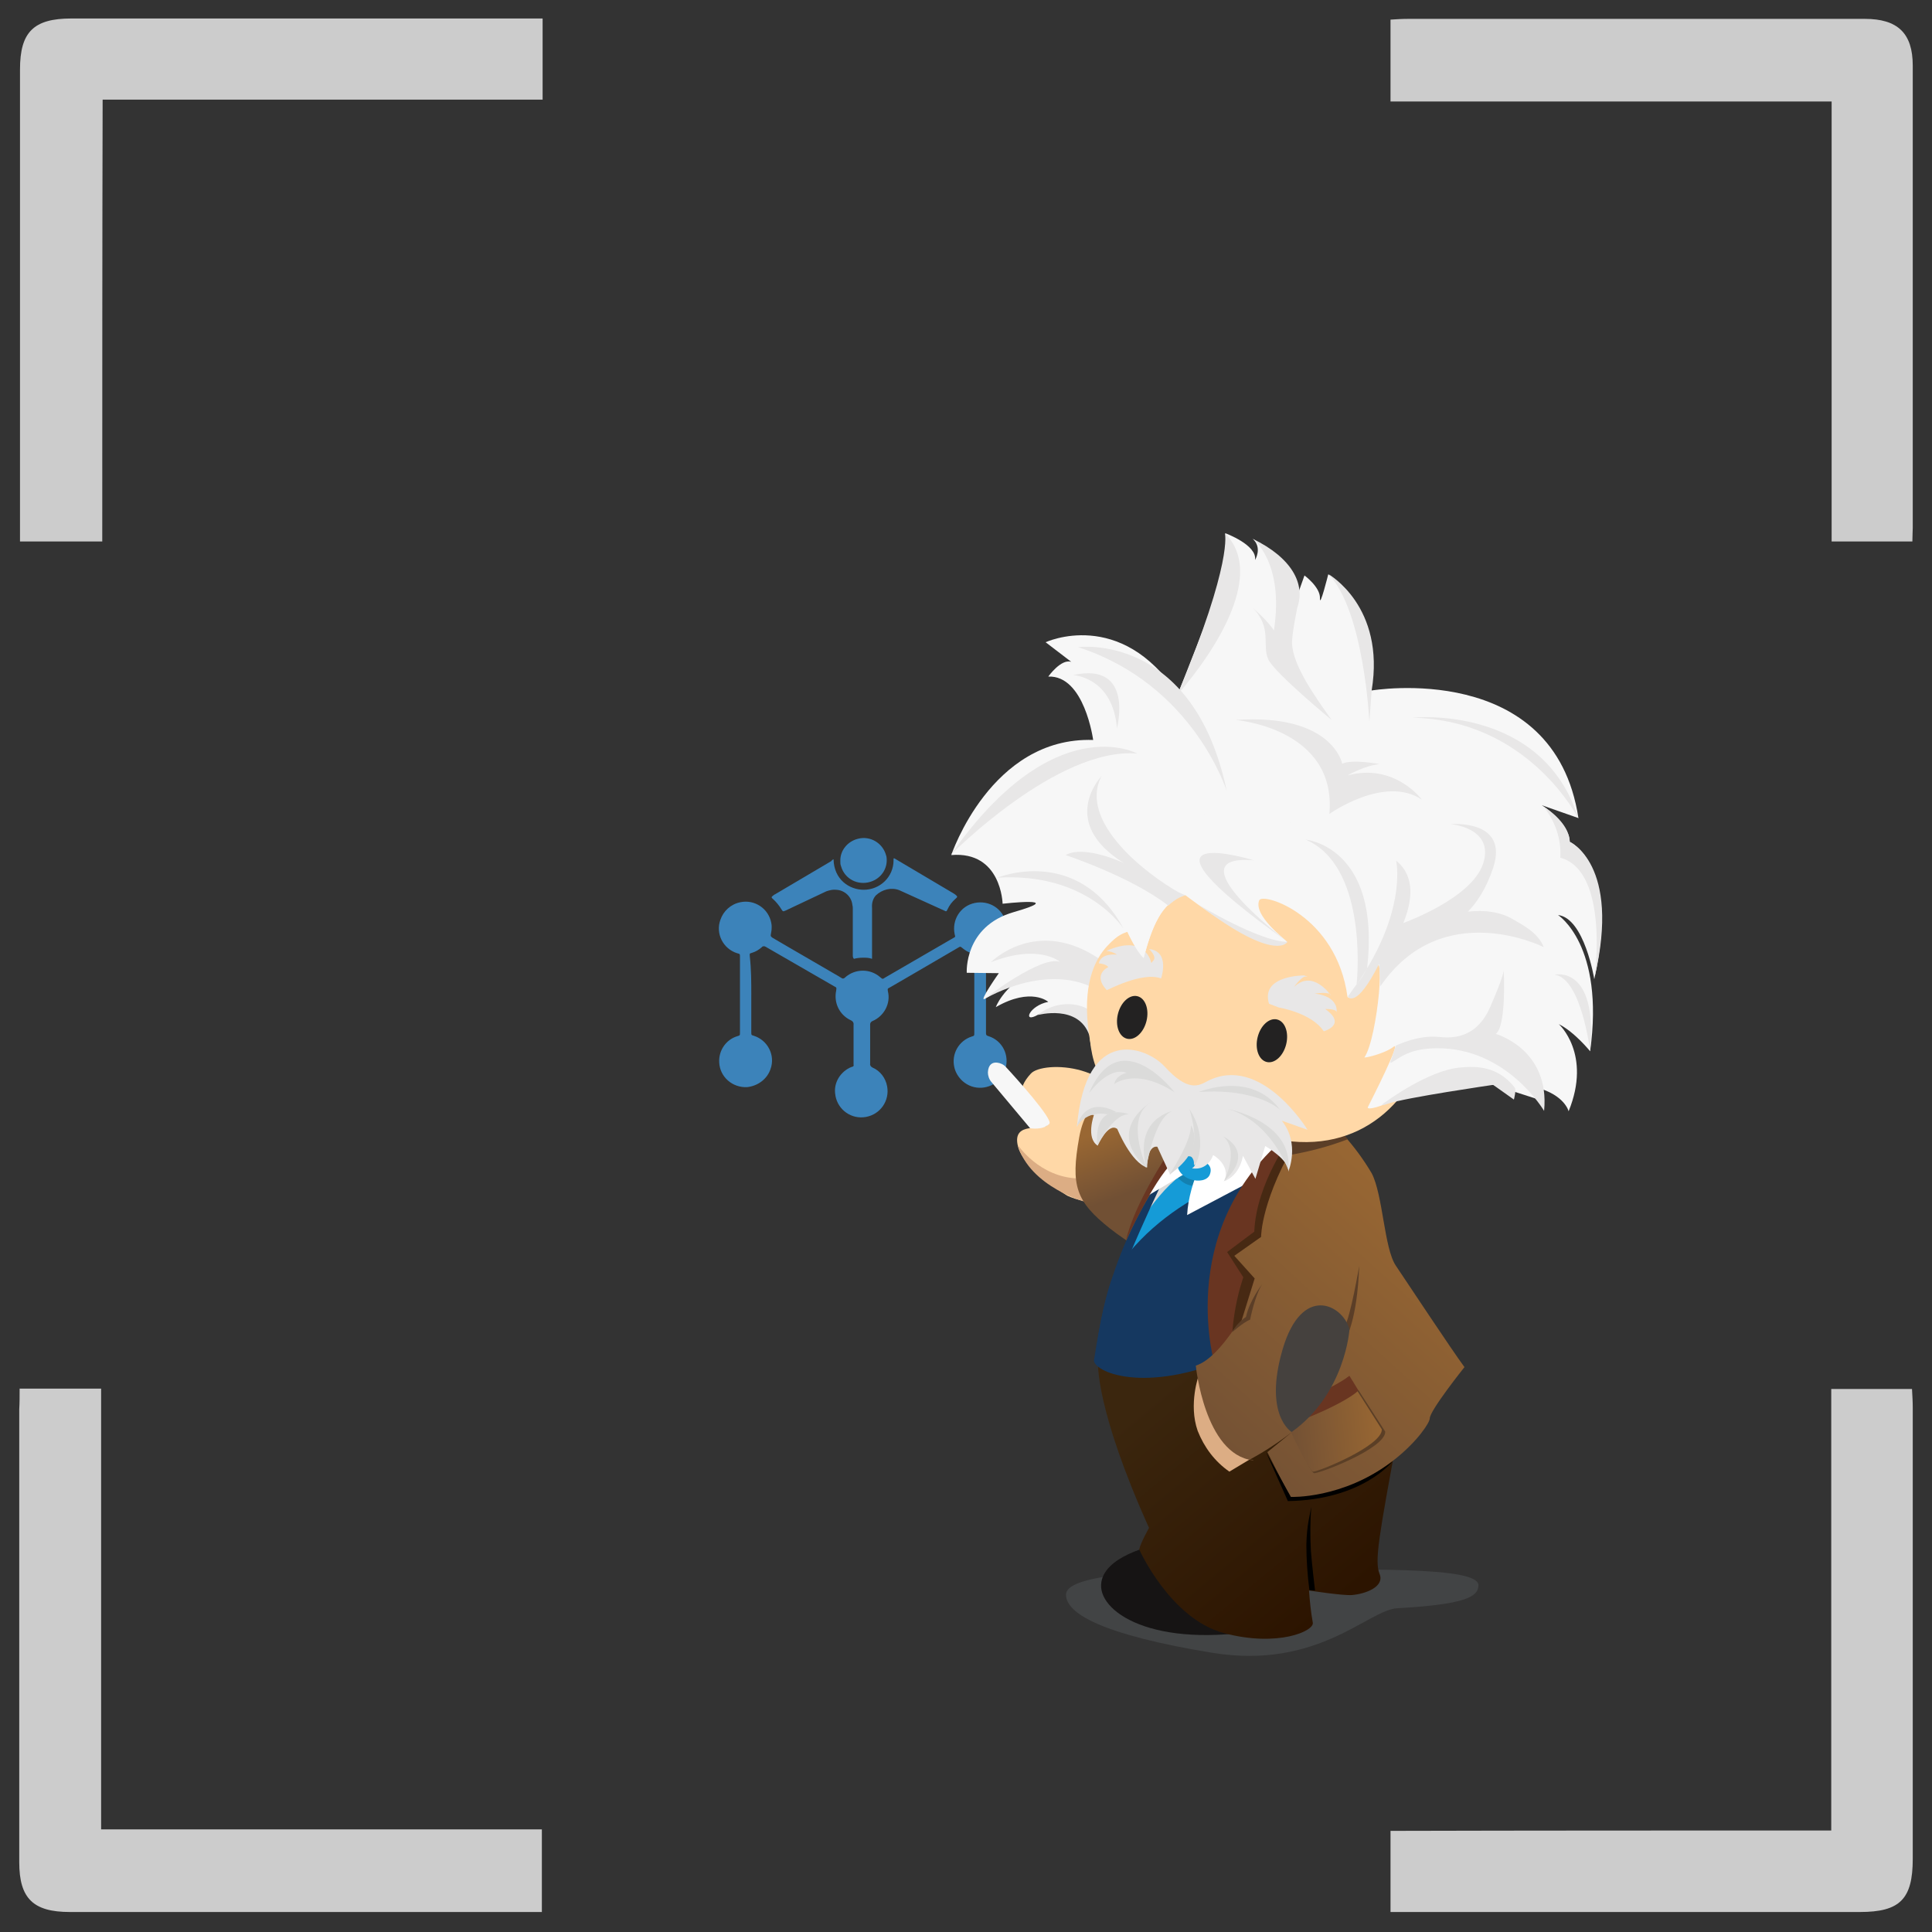 <?xml version="1.0" encoding="utf-8"?>
<!-- Generator: Adobe Illustrator 19.1.0, SVG Export Plug-In . SVG Version: 6.00 Build 0)  -->
<svg version="1.1" id="Layer_1" xmlns="http://www.w3.org/2000/svg" xmlns:xlink="http://www.w3.org/1999/xlink" x="0px" y="0px"
	 viewBox="-143 -206 512 512" style="enable-background:new -143 -206 512 512;" xml:space="preserve">
<rect x="-143" y="-206" width="512" height="512" fill="#333333" stroke="none"/>
<style type="text/css">
	.st0{fill:#CCCCCC;}
	.st1{fill:#3C83BA;}
	.st2{opacity:0.2;}
	.st3{fill:#7D868C;}
	.st4{fill:#161414;}
	.st5{fill:url(#SVGID_1_);}
	.st6{fill:#FFD8A7;}
	.st7{fill:#F7F7F7;}
	.st8{fill:#DCAD84;}
	.st9{fill:url(#SVGID_2_);}
	.st10{fill:#DBDBDA;}
	.st11{fill:#C1C1BF;}
	.st12{fill:#159BD7;}
	.st13{fill:#153860;}
	.st14{fill:#1380B0;}
	.st15{fill:#FFFFFF;}
	.st16{fill:url(#SVGID_3_);}
	.st17{fill:#472913;}
	.st18{fill:#5B3E27;}
	.st19{fill:#693521;}
	.st20{fill:#5B3F26;}
	.st21{fill:url(#SVGID_4_);}
	.st22{fill:url(#SVGID_5_);}
	.st23{fill:url(#SVGID_6_);}
	.st24{fill:#45413E;}
	.st25{fill:#232222;}
	.st26{fill:#E8E7E7;}
</style>
<g>
	<g>
		<path class="st0" d="M363.8-62.5c-7.4,0-14.2,0-21.4,0c0-38.9,0-77.5,0-116.6c-39.1,0-77.8,0-116.9,0c0-7.5,0-14.4,0-21.7
			c1.5-0.1,3.1-0.2,4.7-0.2c40.3,0,80.7,0,121,0c8.7,0,12.7,3.8,12.7,12.4c0,40.8,0,81.7,0,122.5C363.9-65.1,363.8-64,363.8-62.5z"
			/>
		<path class="st0" d="M-137.8,162c7.5,0,14.3,0,21.6,0c0,38.9,0,77.6,0,116.8c39.2,0,77.8,0,116.8,0c0,7.3,0,14.2,0,21.9
			c-1.6,0-3.3,0-5.1,0c-40,0-80,0-120,0c-9.7,0-13.4-3.6-13.4-13.2c0-40,0-80,0-120C-137.8,165.8-137.8,164.1-137.8,162z"/>
		<path class="st0" d="M-115.9-62.5c-7.7,0-14.5,0-21.8,0c0-2,0-3.8,0-5.6c0-39.8,0-79.7,0-119.5c0-9.9,3.6-13.5,13.6-13.5
			c39.8,0,79.7,0,119.5,0c1.7,0,3.3,0,5.4,0c0,7.2,0,14.1,0,21.5c-38.6,0-77.3,0-116.6,0C-115.9-140.3-115.9-101.6-115.9-62.5z"/>
		<path class="st0" d="M342.3,279.1c0-39.5,0-78.1,0-117c7.3,0,14.2,0,21.4,0c0.1,1.7,0.2,3.4,0.2,5c0,39.8,0,79.7,0,119.5
			c0,10.7-3.4,14.1-14,14.1c-39.8,0-79.7,0-119.5,0c-1.5,0-3,0-4.9,0c0-7.1,0-14,0-21.5C264.1,279.1,302.8,279.1,342.3,279.1z"/>
	</g>
</g>
<g>
	<g id="Layer_2">
		<g id="Layer_2-2">
			<path class="st1" d="M56.1,57.6c0,3.3,0,6.6,0,9.9c0,0.8,0,0.8,0.7,1c3.7,1.2,5.7,5.2,4.4,8.8c-0.9,2.7-3.4,4.5-6.2,4.8
				c-3.9,0.2-7.2-2.7-7.4-6.5c-0.2-3.2,1.8-6.1,4.8-7c0.7-0.2,0.7-0.2,0.7-1c0-6.7,0-13.3,0-20c0-0.8,0-0.8-0.8-1
				c-3.7-1.2-5.7-5.2-4.4-8.8c0.8-2.4,2.8-4.2,5.3-4.7c3.8-0.8,7.5,1.7,8.2,5.5c0.1,0.4,0.1,0.8,0.1,1.2c0,0.6-0.1,1.2-0.2,1.7
				c-0.1,0.6-0.1,0.6,0.4,1l4.1,2.4l13.6,7.9c0.1,0.1,0.3,0.2,0.5,0.3c0.3,0.3,0.7,0.3,1,0L81,53c2.6-2.3,6.6-2.4,9.3,0
				c0.6,0.5,0.6,0.5,1.2,0.1l18.1-10.5c0.6-0.3,0.6-0.3,0.4-1c-0.8-3.8,1.5-7.5,5.3-8.3c3.8-0.8,7.5,1.5,8.3,5.3
				c0.8,3.5-1.2,7.1-4.7,8.1c-0.4,0.1-0.6,0.3-0.6,0.8c0,6.8,0,13.6,0,20.3c0,0.6,0.3,0.7,0.7,0.8c3.7,1.2,5.6,5.1,4.4,8.8
				c-0.3,0.9-0.8,1.8-1.4,2.5c-2.6,2.9-7,3.2-9.9,0.6c-1.1-1-1.9-2.3-2.2-3.7c-0.8-3.5,1.2-7,4.6-8.1c0.7-0.2,0.7-0.2,0.7-1
				c0-6.7,0-13.4,0-20.1c0-0.8,0-0.8-0.8-1c-0.9-0.3-1.7-0.8-2.4-1.4c-0.5-0.4-0.5-0.4-1-0.1l-13.2,7.7l-5,2.9
				c-0.6,0.3-0.6,0.3-0.5,1c0.8,3.2-1,6.6-4.1,7.9c-0.3,0.1-0.6,0.5-0.6,0.8c0,3.5,0,7,0,10.5c-0.1,0.4,0.2,0.8,0.6,1
				c2.1,0.9,3.5,2.8,3.9,5c0.7,3.8-1.8,7.4-5.6,8.1c-3.8,0.7-7.4-1.8-8.1-5.6c0-0.1,0-0.1,0-0.1c-0.6-3,1-5.9,3.7-7.3
				c0.3-0.1,0.6-0.3,0.8-0.3c0.3-0.1,0.4-0.3,0.3-0.6c0-0.1,0-0.3,0-0.4c0-3.4,0-6.7,0-10.1c0.1-0.5-0.2-1-0.7-1.2
				c-3-1.4-4.6-4.6-3.9-7.9c0.1-0.8,0.1-0.8-0.5-1.1c-6.1-3.5-12.1-7-18.2-10.5c-0.3-0.2-0.8-0.2-1,0.1l0,0
				c-0.8,0.7-1.6,1.2-2.6,1.5c-0.8,0.2-0.6,0.3-0.6,0.9C56.1,51,56.1,54.3,56.1,57.6z"/>
			<path class="st1" d="M77.9,21.7c0.1,5.4,4.2,8.1,8,8.1c4.3,0,7.9-3.4,7.9-7.8c0-0.1,0-0.3,0-0.5c0.3-0.1,0.4,0.1,0.6,0.2l15.2,9
				c0.2,0.1,0.3,0.2,0.6,0.4c0.6,0.5,0.6,0.6,0,1.1c-0.9,0.8-1.6,1.7-2.1,2.8c-0.3,0.6-0.3,0.6-0.9,0.3c-4-1.8-7.9-3.6-11.9-5.4
				c-2.1-0.8-4.5-0.2-6.2,1.4c-0.8,0.9-1.1,2.1-1,3.3c0,4.2,0,8.3,0,12.5v1c-0.8-0.3-1.6-0.3-2.4-0.3s-1.7,0.1-2.4,0.3
				C83,47.8,83,47.4,83,47.2c0-4.1,0-8.3,0-12.3c0-0.3,0-0.7-0.1-1c-0.2-2.3-2.1-4-4.3-4.1c-0.9-0.1-1.7,0.1-2.6,0.4
				c-3.6,1.7-7.2,3.4-10.8,5.1c-0.7,0.3-0.7,0.3-1.1-0.3c-0.6-1-1.4-2-2.3-2.8c-0.4-0.3-0.4-0.5,0-0.8c0.2-0.1,0.3-0.3,0.6-0.4
				l14.9-8.8C77.5,21.9,77.7,21.8,77.9,21.7z"/>
			<path class="st1" d="M79.7,22.2c-0.1-2.8,1.9-5.2,4.6-5.9c3.3-0.9,6.6,1.1,7.5,4.3c0,0.1,0.1,0.3,0.1,0.3c0.5,2.8-1,5.5-3.7,6.6
				c-3.2,1.3-6.8-0.1-8.1-3.3c-0.1-0.3-0.2-0.6-0.3-0.9C79.7,23,79.7,22.6,79.7,22.2z"/>
			<g class="st2">
				<path class="st3" d="M248.8,214.1c0,3.1-3.6,5.1-21.5,6.1c-7.7,0.4-21,16.4-49.1,11.8c-29.2-4.8-38.7-10.4-38.7-15.4
					c0-5,19.4-6.6,49-6.6S248.8,209,248.8,214.1z"/>
			</g>
			<path class="st4" d="M163.1,203.5c0,0-14,2.8-14.3,10.5c-0.3,7.8,15.4,17.7,46.7,11.2L163.1,203.5z"/>
			
				<linearGradient id="SVGID_1_" gradientUnits="userSpaceOnUse" x1="169.549" y1="-1041.883" x2="216.744" y2="-985.091" gradientTransform="matrix(1 0 0 1 0 1200)">
				<stop  offset="0" style="stop-color:#3B260E"/>
				<stop  offset="1" style="stop-color:#2C1400"/>
			</linearGradient>
			<path class="st5" d="M182.8,144.8L148,155.3c0,0-0.7,12.1,13.5,43.6c0,0-2.2,3.9-2.6,5.7c0,0,8.2,18.4,22.5,22.2s24-0.6,23.5-2.8
				c-0.5-2.8-0.8-5.7-1-8.5c0,0,9,1.4,11.4,1.2c3.6-0.3,8.7-2.2,7.3-5.6c-1.4-3.4-0.1-10.3,4.7-36.4
				C231.9,150.2,182.8,144.8,182.8,144.8z"/>
			<path d="M204,215.4c-0.5-4-0.8-8-0.8-12c0.1-5.4,1-8.1,1.3-10.1c-0.3,3.9-0.3,7.8-0.1,11.7c0.3,3.9,1.1,10.5,1.1,10.5L204,215.4z
				"/>
			<path class="st6" d="M139.9,110.9c0,0-11.9-7-13.2-13.4c-1.4-6.5,6.8-3.7,7.9-5.4c1-1.7-12.3-5.1-4.4-13.6
				c3.1-3.4,23.9-3.1,26.3,13.3C160.7,121,139.9,110.9,139.9,110.9z"/>
			<path class="st7" d="M119.7,80.7l10.3,12.3c0,0,3.5,0.6,5.1-1.2c1-1.2-8.8-12.1-11.5-15c-0.6-0.7-1.5-1.1-2.4-1.2
				c-1.1-0.1-2.3,0.4-2.4,2.6C118.8,79,119.1,80,119.7,80.7z"/>
			<path class="st8" d="M126.7,97.4c0,0,5.7,8.6,16,8.9l2.3,6.3C145,112.7,129.9,108.6,126.7,97.4z"/>
			
				<linearGradient id="SVGID_2_" gradientUnits="userSpaceOnUse" x1="-125.413" y1="1078.326" x2="-125.668" y2="1060.423" gradientTransform="matrix(0.943 -0.334 0.334 0.943 -76.005 -952.202)">
				<stop  offset="0" style="stop-color:#715034"/>
				<stop  offset="1" style="stop-color:#996733"/>
			</linearGradient>
			<path class="st9" d="M154,84.6c0,0-8.7-2-11,10.8c-2.3,12.8-0.9,17,8.2,24.2c9.1,7.2,24.1,13.9,24.1,13.9l13-32.8L154,84.6z"/>
			<path class="st10" d="M169.3,98.5l26.3,5l-18.1,13.8c0,0-27.9,26.9-25.6,16.7C154.3,123.7,169.3,98.5,169.3,98.5z"/>
			<path class="st11" d="M154.5,130c0,0,9.4-14,19-19.1l-0.3,1.6C173.1,112.4,157.3,126.9,154.5,130z"/>
			<path class="st12" d="M156.2,122.8c0,0,7.3-13.6,15.2-18.3c7.9-4.6,0.3,1.2,0.3,1.2l9.1,2.2c0,0-17,8.3-26.3,22.1"/>
			<path class="st13" d="M164.5,108.4c0,0-16.5,34.2-17.2,46.5c0,0,0.6-22,15.2-45.5L164.5,108.4z"/>
			<path class="st14" d="M169.1,106c0,0,1.9,2.6,5,2.2l0.5-1.2l-3.3-2.6L169.1,106z"/>
			<polygon class="st15" points="169.7,97.4 160.8,111.1 174.1,103.2 			"/>
			<path class="st13" d="M194.4,103.3c0,0-26.3,5.1-41.2,26.6c0,0-2.8,2-6.3,24.7c0.5,3.4,15.1,9.2,39.2-2.1
				C210.6,141.2,194.4,103.3,194.4,103.3z"/>
			<path class="st15" d="M177.5,98.1c0,0-5.4,8.6-5.9,17.9l35.6-18.8L177.5,98.1z"/>
			<path class="st12" d="M177.6,105.3c-0.6,1.5-2.9,2-5.2,1.2s-3.7-2.8-3.2-4.3c0.9-2.4,2.9-2,5.2-1.2
				C176.8,101.9,178.5,103,177.6,105.3z"/>
			
				<linearGradient id="SVGID_3_" gradientUnits="userSpaceOnUse" x1="173.871" y1="-1018.849" x2="235.357" y2="-1086.995" gradientTransform="matrix(1 0 0 1 0 1200)">
				<stop  offset="0" style="stop-color:#715034"/>
				<stop  offset="1" style="stop-color:#996733"/>
			</linearGradient>
			<path class="st16" d="M212.9,94.6c2.9,3.2,5.4,6.6,7.6,10.3c3,5.7,3.3,19.9,6.4,24.5c3.1,4.6,14.8,22.3,18.2,26.9
				c0,0-9.2,11.5-9.2,13.6c0,2.1-12.3,19.4-36.6,21.7l-19.2-38.1c0,0-6.6-31,12.3-51.9C211.3,80.7,212.9,94.6,212.9,94.6z"/>
			<path class="st17" d="M198.6,94.4l-14.8,22.7l-4.6,10.2l3.9,20.1l2.7-2.7l3.7-11.9l-5.4-6l7.1-5c0,0-0.1-10.2,10.5-27.4
				L198.6,94.4"/>
			<path class="st18" d="M199.2,95.2l-1.1,5c5.5-0.9,10.9-2.3,16.1-4.3l-1.2-1.3L199.2,95.2z"/>
			<path class="st19" d="M179.1,156.4c0,0-11.1-35.6,18.3-60.8l1.9-0.6c0,0-9.4,12.5-9.9,25.4l-7.2,5.4l4.3,6.7
				c0,0-5.9,15.9-1.3,30.7L179.1,156.4z"/>
			<path class="st8" d="M174.7,158.4c0,0-2.8,7.7-0.3,14.8c1.7,4.3,4.5,8.1,8.4,10.8l9-5.4L174.7,158.4z"/>
			<path d="M192.5,178.8l6.6,11.9c0,0,13.6,0.6,26.9-9.4c0,0-7.9,10.2-27.7,10.5L192.5,178.8z"/>
			<path class="st20" d="M205.2,184.4c1,0.3,19-6.5,18.9-11l-7.1-11l-19.2,8.2C197.9,170.6,204.2,184.1,205.2,184.4z"/>
			
				<linearGradient id="SVGID_4_" gradientUnits="userSpaceOnUse" x1="193.911" y1="-359.765" x2="219.244" y2="-359.765" gradientTransform="matrix(0.995 -0.103 0.103 0.995 42.294 552.087)">
				<stop  offset="0" style="stop-color:#715034"/>
				<stop  offset="1" style="stop-color:#996733"/>
			</linearGradient>
			<path class="st21" d="M205,184c1.2,0.1,18.3-6.8,18.2-11.2l-7-11l-18.8,8.1C197.4,169.9,203.8,183.9,205,184z"/>
			<path class="st19" d="M196.1,167.5c0,0,13.6-5,18.5-8.9c0,0,1.9,3,2.4,3.9c-3.2,3.1-15.2,8.3-18.9,9L196.1,167.5z"/>
			
				<linearGradient id="SVGID_5_" gradientUnits="userSpaceOnUse" x1="172.494" y1="-1020.108" x2="233.891" y2="-1088.15" gradientTransform="matrix(1 0 0 1 0 1200)">
				<stop  offset="0" style="stop-color:#715034"/>
				<stop  offset="1" style="stop-color:#996733"/>
			</linearGradient>
			<path class="st22" d="M188.8,138c0.1,1.8-0.3,3.6-1.2,5.2c-0.8,1.4-2.8,1.9-3.9,3.5c-2.8,4-6.3,8.1-9.8,9.2
				c0,0,2.3,23.5,15.1,25.1c0,0,10.8-5.5,19.7-17.9c9-12.6,8.5-33.5,8.5-33.5L188.8,138z"/>
			
				<linearGradient id="SVGID_6_" gradientUnits="userSpaceOnUse" x1="174.529" y1="-1046.019" x2="221.724" y2="-989.227" gradientTransform="matrix(1 0 0 1 0 1200)">
				<stop  offset="0" style="stop-color:#3B260E"/>
				<stop  offset="1" style="stop-color:#2C1400"/>
			</linearGradient>
			<path class="st23" d="M188.2,180.8c3.9-2.1,7.7-4.6,11.2-7.3l-9.2,7.5L188.2,180.8z"/>
			<path class="st18" d="M183.5,147.1c0,0,2.9-2.6,4.8-3.4c0,0,1.2-6.3,3.2-9.4c0,0-3.4,4.4-4.3,8.7
				C185.7,144,184.4,145.4,183.5,147.1z"/>
			<path class="st18" d="M217.2,129.5c0,0-2.3,13.6-3.9,16.1l0.3,3.3C213.6,148.9,216.7,144,217.2,129.5z"/>
			<path class="st24" d="M199.3,173.5c0,0-7.5-4.4-2.4-21.9c5.1-17.4,15.9-11.9,17.7-5.4l0,0C214.7,146.2,213.5,163.4,199.3,173.5z"
				/>
			<path class="st7" d="M145.7,67.2c-2.8-8.9-9.3-6.8-13.6-4.3s-2.4-2.4,2.7-3.4c0,0-4.5-4-13.9,1.4c0,0,1.7-5,9.4-9.7
				c0,0-10.3,6.4-12.3,7.5c-1.8,1,3.7-6.8,3.7-6.8l-8.5-0.1c0,0-0.8-12.3,12.5-16.1c14.6-4.2-3-2.2-3-2.2s-0.3-14-13.6-12.9
				c0,0,10.5-31.4,37.6-30.5c0,0-2.3-17.2-11.9-16.8c0,0,3.4-4.8,6.1-3.9l-6.8-5.2c0,0,19.9-9.3,35,13.8c0,0,11.4-28.3,12-32.2
				s1.6-7.9,0.6-10.5c0,0,8.5,3.1,7.9,7.1c0,0,2-3.2-0.6-5.6c0,0,14.1,8.6,11.6,15.6l2.1-5.9c0,0,4.2,3.1,4.1,6
				c-0.1,2.9,2.2-6.3,2.2-6.3s14.2,8.3,11.4,30.8c0,0,48.5-8.3,54.9,33.8l-9.7-3.4c0,0,7.2,4.5,7.4,9.7c0,0,13.2,5.8,6.5,36.4
				c0,0-2.6-16.2-9.6-17c0,0,12.4,7.9,8.5,36.1c0,0-4.1-5.1-8.3-7.2c0,0,8.8,7.9,2.6,23.1c0,0-1-4.3-8.5-6.3l0.6,3.2l-12.1-3.9
				c0,0-19.2-1.6-25.2,3.4c0,0,0.6-7.7-6.1-4.8L145.7,67.2z"/>
			<path class="st6" d="M235.9,68.7c-4,16.4-17.9,31.6-40.7,27.2c-4.7-0.9-9.7-0.5-14.6-1.7c-19.9-4.9-37.2-5.1-34.7-34.2
				c0-0.5-0.1-1-0.3-1.4c-0.6-4.1-3.2-8.5-2.2-12.6c5-20.3,30.8-32,56.4-25.7c4.5,1.1,9,2.8,13.2,5
				C230.4,34.5,239.9,52.1,235.9,68.7z"/>
			
				<ellipse transform="matrix(-0.238 0.971 -0.971 -0.238 256.266 -73.648)" class="st25" cx="157" cy="63.7" rx="5.8" ry="3.9"/>
			
				<ellipse transform="matrix(-0.238 0.971 -0.971 -0.238 308.016 -101.956)" class="st25" cx="194" cy="69.8" rx="5.8" ry="3.9"/>
			<path class="st7" d="M145.7,67.2c0,0-0.9-23.4,10.3-26.3c0,0,2.1,5.3,4.3,5.9c0.4,0.1,2.4-13.6,10.8-15.6c0,0,22.4,17.4,27,12.4
				c-0.7-0.8-9-7-7.4-11c0.9-2.2,20.5,3.9,23.4,25.6c1.2,1.2,4.5-1.7,6.6-6.8c3.9-9.6,1.4,17.7-2.1,22.8c-0.3,0.3,5.3-0.9,7.7-2.8
				c2.3-1.9-5.9,14.2-6.8,16c-0.9,1.8,17.2-3.4,21.6-19.2c3.4-12.5-6.1-33.8-15.5-42.5c-7.7-7-28.7-18.8-54.3-15.6
				c-30.6,3.8-33.4,33.1-33.6,37.2C137.6,50.1,144.7,66.7,145.7,67.2z"/>
			<path class="st26" d="M195.9,61c0,0,8.7,1.4,11.9,6.3c0,0,6.3-1.7,0.4-5.9c0,0,2.8-0.1,3,0.8c0,0,0.8-4.1-5.8-4.9
				c0,0,4.3-0.6,4.3,0.5c0,0-4.8-7.1-9.8-2.2c0,0,2.1-3,3.2-2.8s-0.5-0.3-0.5-0.3s-11.6-0.1-9.3,7.5L195.9,61z"/>
			<path class="st26" d="M146.4,62.8c-0.2-2-8-5-14.4,0.2c0,0,10.8-3,13.7,5.4L146.4,62.8z"/>
			<path class="st26" d="M119.6,49c12.8-5,18.3-0.1,18.3-0.1c-5-1.8-20,9.8-20,9.8c18.3-9.8,28.9-2.8,28.9-2.8l2.1-7.4
				C131.8,36.5,119.6,49,119.6,49z"/>
			<path class="st6" d="M156,41c0,0-16.9,4.5-8.7,35.2L156,41z"/>
			<path class="st26" d="M121.3,26.6c0,0,21.2-8.8,33.4,13.4C154.6,40,145.2,25.1,121.3,26.6z"/>
			<path class="st26" d="M224.4,85.9c0,0,11.2-8.3,19.6-9c4.3-0.4,9.9-0.4,14.4,5.3c0.5,0.6-0.2,3.2-0.2,3.2l-5.5-3.9
				c0,0-23.4,3.4-27.9,5C221.6,87.6,224.4,85.9,224.4,85.9z"/>
			<path class="st26" d="M238.3,68.8c3,0.3,9.8,0.8,13.6-7.9s3.6-9.8,3.6-9.8s0.8,14.7-2.1,16.9c0,0,14.4,4,12.8,20.4
				c0,0-9.9-16.9-28.7-16.6c-7.9,0.1-10.1,3.2-12.1,3.9l1.5-4.6C226.8,71.2,232.6,68.2,238.3,68.8z"/>
			<path class="st26" d="M278.4,72.6c0,0-2.3-19.3-9.4-20.3C269,52.3,280.5,49.6,278.4,72.6z"/>
			<path class="st26" d="M231.3-15.8c0,0,34.4-3.7,44,26.7C275.2,10.8,262.1-15.2,231.3-15.8z"/>
			<path class="st26" d="M279.6,52.9c0,0,3.9-28.1-9.1-31.6c0.3-5-1.4-9.8-4.5-13.6c0,0,6.9,4.1,7,9.4C273,17.1,286.6,23,279.6,52.9
				z"/>
			<path class="st26" d="M219.9-14.7c0,0-1.4-29.3-10.8-39.1c0,0,15.1,8.5,11.4,30.8L219.9-14.7z"/>
			<path class="st26" d="M142.7-34.5c0,0,30.5-4.1,39.4,38.1C182,3.5,173.3-24.6,142.7-34.5z"/>
			<path class="st26" d="M141.4-27.1c0,0,10.5,0.5,11.6,14.1C153-13,157.7-30.7,141.4-27.1z"/>
			<path class="st26" d="M109,20.5c0,0,28.2-28.6,49.4-26.8C158.4-6.3,136.3-18.5,109,20.5z"/>
			<path class="st26" d="M169.4,30.5c-8.1-4.5-26.8-18.6-20.5-30.8c0,0-11.6,12.1,5.9,23c0,0-10.4-4.9-15.4-2.1
				c0,0,17.5,5.8,27.2,13.4c0,0,2.2-2.2,4.5-2.7C171.1,31.2,169.8,30.7,169.4,30.5z"/>
			<path class="st26" d="M198.2,43.6c0,0-31-23.5-8.9-21.6C189.3,22,151.6,10.4,198.2,43.6z"/>
			<path class="st26" d="M198.2,43.6c0,0-3,5.8-23.6-9.9C174.6,33.8,190.9,43.6,198.2,43.6z"/>
			<path class="st26" d="M181.6-64.7c0,0,2.3,7.2-12.5,42.7C169.1-22,195.5-50.9,181.6-64.7z"/>
			<path class="st26" d="M209.3,9.7c0,0,14.6-10.4,24.5-3.8c0,0-7.2-9.8-19.7-6.4c0,0,4.4-2.6,8.5-3c0,0-7.2-1.4-9.9-0.1
				c0,0-2.5-13.4-28.3-11.6C184.4-15.2,211.3-13.1,209.3,9.7z"/>
			<path class="st26" d="M258.1,37.7c-3.5-2.1-7.8-2.6-12.1-2.1c2.2-2.2,4.8-5.9,6.7-11.6c4.3-13-11.3-11.6-11.3-11.6
				s11.6,0.9,8.7,10.3c-2.9,9.4-21.2,15.9-21.2,15.9c2.3-5.7,3.3-12.3-1.9-16.5c0,0,2.6,11.4-7.7,28.5c3.7-32.3-16.3-34.1-16.3-34.1
				c16,6.8,13.9,35.2,13.5,38.4c-0.8,1-1.5,2.1-2.3,3.2c0,0,2.1,3.6,8.3-8.7l0.3,6C239.2,31.4,266.1,45,266.1,45
				C264.5,41,260.4,39.1,258.1,37.7z M216.6,54.9l2.6-4.1C218.5,52.1,217.6,53.5,216.6,54.9L216.6,54.9z"/>
			<path class="st19" d="M155.4,122.7c0,0,8.5-18.5,13.5-21.5l-2.2-1.7C166.6,99.5,157.6,113,155.4,122.7z"/>
			<path class="st26" d="M209.9-15.2c-4.8-6.7-10.2-14.5-10.5-20.2c-0.1-2.4,1.4-9.6,1.4-9.6c2.2-6.3-1.5-13.2-11.8-18.2
				c0,0,8.4,6.1,5.6,24.3c-1.6-2.6-5.6-6-5.6-6c5.2,5.3,2.4,10,4.1,13.6C194.6-27.8,209.9-15.2,209.9-15.2z"/>
			<path class="st26" d="M165.6,76.6c-4.8-5.2-20.9-11.2-23.2,16c0,0,1.8-3.8,4.5-3.1c0,0-2.2,6.1,1,8.1c0,0,2.8-6.3,5.2-4.4
				c0,0,3.6,8.9,7.9,10.2c0,0-0.1-5.9,2.7-5.5l3.4,7.4l5.5-6.8c0,0,2.5,3.9,0.3,5.1c0,0,3.9,1,5.6-3.5c0,0,4.7,2.6,3,6.9
				c0,0,3.9-1.2,4.9-6.7l3.3,6.1l2.6-8.7c0,0,6.5,3.8,6.1,6.8c0,0,3.2-7.3-1.7-13.5l6.8,2.4c0,0-12.3-20.2-26.5-12.9
				C174.6,81.8,171.8,83.4,165.6,76.6z"/>
			<path class="st10" d="M182.4,87.9c0,0,17.4,3.3,16,16.1C198.4,104,193.8,91.1,182.4,87.9z"/>
			<path class="st10" d="M160.8,103.4c0,0,2.2-14.2,7.4-15.1C168.2,88.3,157.3,90.1,160.8,103.4z"/>
			<path class="st10" d="M181.3,107.1c0,0,4.3-8.1-0.1-11.9C181.3,95.2,189.9,99.2,181.3,107.1z"/>
			<path class="st10" d="M166.9,105.3c0,0,5.9-8.8,5.7-13.1c0.6,1,0.9,2,0.9,3.1C173.6,97.8,172.4,101.4,166.9,105.3z"/>
			<path class="st10" d="M172.2,87.9c0,0,3,9.2-0.1,10.9l-0.1,1.3c1,0.4,1.5,1.4,1.4,2.4C173.5,104.2,177.8,96.3,172.2,87.9z"/>
			<path class="st10" d="M160.7,103c0,0-5.7-12.7,1.3-16.9c0,0-12.3,7.2-1.2,17.4"/>
			<path class="st10" d="M147.8,97.6c0,0,4.2-8.6,8.5-8.3C156.3,89.4,146.7,85.4,147.8,97.6z"/>
			<path class="st10" d="M142.3,92.6c0,0,2.4-4.4,8.2-3.3l2.3-0.6C152.8,88.7,145,83.8,142.3,92.6z"/>
			<path class="st10" d="M168.3,83.5c0,0-14.5-19-22.7,0.2c0,0,5.1-7.2,10-5.4c0,0-2.9,0.6-3.3,3C152.2,81.3,158,76.7,168.3,83.5z"
				/>
			<path class="st10" d="M174.7,83.4c0,0,13.9-5.9,21.6,4.8C196.4,88.2,190.4,82.3,174.7,83.4z"/>
			<path class="st26" d="M164.7,53.3c0,0,2.5-7.2-3.2-7.8c0,0,2.1,1.9,1.2,3c-0.8,1-0.6,0.7-0.6,0.7s-1.4-7.9-11.9-3.2
				c1,0.1,2,0.4,2.8,1c0,0-4.2-0.6-4.8,2.3c0,0,1.9,0.1,2.5,1c0,0-4.3,1.9-0.4,6.1C150.3,56.5,159.7,51.4,164.7,53.3z"/>
			<path class="st7" d="M155.3,39.9l0.1,0.3c0.6,1.3,2.8,6.1,4.7,7.7c0,0,2.5-10.9,6.5-14.1"/>
		</g>
	</g>
</g>
</svg>
